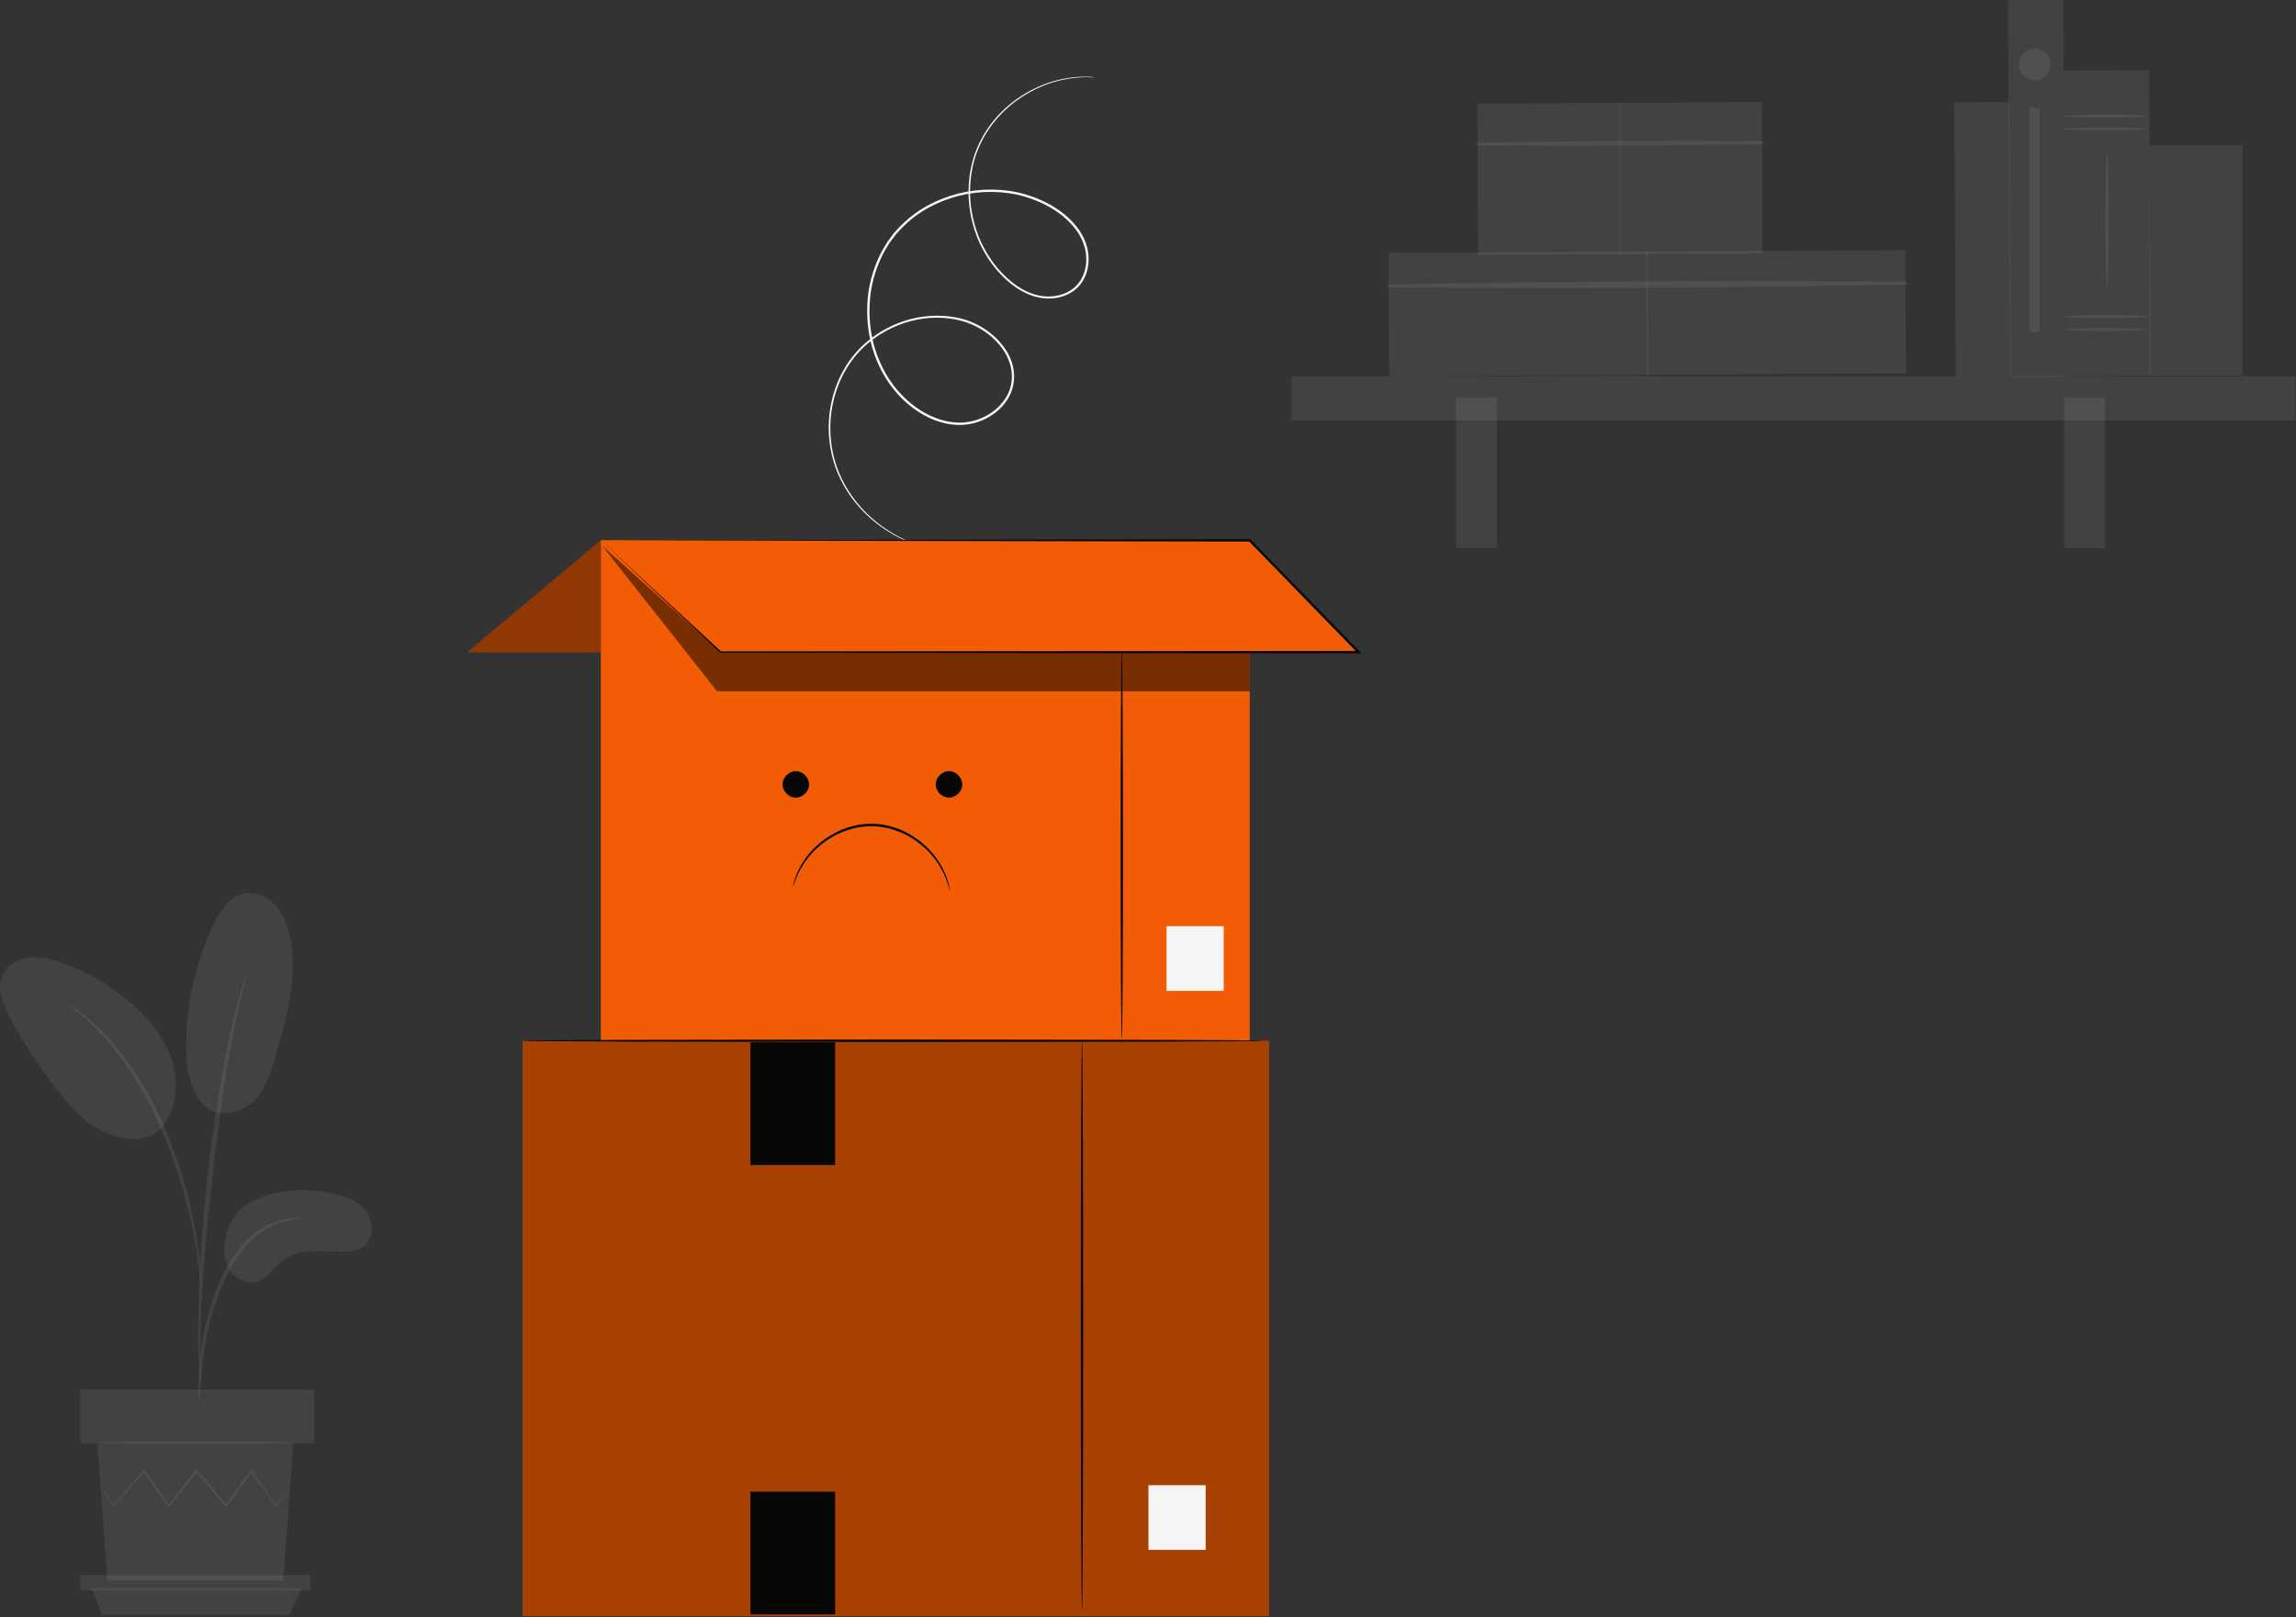 <svg width="599" height="422" viewBox="0 0 599 422" fill="none" xmlns="http://www.w3.org/2000/svg">
<rect x="0" y="0" width="599" height="422" fill="#333333" stroke="none"/>
<path d="M285.732 20.182C285.732 20.182 285.406 20.194 284.79 20.17C284.162 20.146 283.245 20.098 282.025 20.182C279.61 20.315 276 20.774 271.737 22.549C267.523 24.324 262.597 27.475 258.672 32.728C256.728 35.348 255.098 38.488 254.108 42.062C253.154 45.636 252.828 49.596 253.287 53.678C253.806 57.747 255.05 61.949 257.332 65.813C258.467 67.745 259.807 69.616 261.438 71.258C263.019 72.961 264.891 74.458 266.992 75.605C269.093 76.74 271.496 77.465 273.959 77.356C276.398 77.272 278.922 76.414 280.709 74.639C282.508 72.864 283.401 70.268 283.401 67.684C283.414 65.076 282.508 62.48 280.95 60.282C277.811 55.875 272.752 52.917 267.354 51.311C261.908 49.729 255.931 49.681 250.208 51.069C247.358 51.806 244.569 52.905 241.949 54.354C239.329 55.815 236.95 57.723 234.861 59.92C234.366 60.5 233.799 61.019 233.364 61.635L231.999 63.47C231.202 64.774 230.393 66.078 229.778 67.503C228.498 70.305 227.604 73.311 227.157 76.402C226.348 82.585 227.097 88.96 229.596 94.514C232.011 100.081 236.129 104.862 241.261 107.736C243.821 109.161 246.646 110.091 249.52 110.248C252.381 110.429 255.243 109.692 257.67 108.292C260.097 106.903 262.126 104.802 263.188 102.29C264.239 99.767 264.227 96.893 263.309 94.394C262.416 91.87 260.725 89.709 258.769 87.97C256.801 86.243 254.495 84.939 252.092 84.094C247.226 82.5 242.033 82.585 237.397 83.84C232.748 85.108 228.594 87.499 225.334 90.566C222.086 93.645 219.804 97.424 218.427 101.276C215.638 109.052 216.351 116.937 218.741 122.974C221.205 129.06 225.117 133.383 228.691 136.245C232.301 139.13 235.573 140.688 237.831 141.569C238.966 142.004 239.836 142.306 240.44 142.475C241.031 142.656 241.333 142.777 241.333 142.777C241.333 142.777 241.019 142.705 240.415 142.535C239.812 142.391 238.93 142.101 237.771 141.69C235.501 140.845 232.18 139.312 228.522 136.438C224.899 133.588 220.927 129.241 218.403 123.107C215.952 117.009 215.191 109.028 217.993 101.131C219.381 97.207 221.688 93.367 224.996 90.216C228.304 87.088 232.519 84.637 237.252 83.345C241.973 82.065 247.262 81.957 252.273 83.575C254.748 84.444 257.115 85.772 259.143 87.547C261.16 89.322 262.911 91.556 263.853 94.2C264.806 96.821 264.843 99.851 263.732 102.52C262.609 105.188 260.496 107.362 257.972 108.823C255.448 110.272 252.466 111.045 249.496 110.863C246.525 110.706 243.603 109.753 240.971 108.279C235.706 105.333 231.504 100.443 229.041 94.768C226.493 89.093 225.733 82.609 226.554 76.318C227.013 73.166 227.918 70.099 229.234 67.25C229.862 65.801 230.695 64.472 231.504 63.132L232.893 61.248C233.34 60.608 233.919 60.077 234.426 59.498C236.564 57.252 239.003 55.308 241.671 53.822C244.34 52.337 247.177 51.239 250.087 50.478C255.919 49.065 262.005 49.113 267.559 50.731C273.065 52.373 278.221 55.38 281.47 59.944C283.075 62.214 284.029 64.943 284.005 67.672C284.005 70.389 283.063 73.13 281.131 75.026C279.212 76.921 276.555 77.815 274.007 77.887C271.435 77.984 268.924 77.223 266.775 76.052C264.613 74.869 262.705 73.323 261.099 71.597C259.433 69.906 258.081 67.998 256.934 66.042C254.627 62.106 253.384 57.831 252.877 53.714C252.43 49.572 252.768 45.563 253.758 41.941C254.772 38.331 256.439 35.143 258.419 32.498C262.416 27.198 267.415 24.058 271.677 22.295C275.988 20.532 279.634 20.122 282.049 20.025C283.269 19.965 284.198 20.025 284.826 20.074C285.406 20.146 285.732 20.182 285.732 20.182Z" fill="#F7F7F7"/>
<path d="M326.051 141.002H156.751V271.578H326.051V141.002Z" fill="#F25C05"/>
<path d="M156.752 141.002L188.025 170.175H354.451L326.052 141.002H156.752Z" fill="#F25C05"/>
<path d="M156.752 141.002C159.807 141.002 229.732 140.869 326.052 140.688H326.184L326.281 140.785C335.349 150.094 344.767 159.766 354.391 169.643C354.488 169.74 354.584 169.849 354.681 169.945L355.2 170.476H354.451C286.205 170.428 225.638 170.38 188.025 170.356H187.953L187.905 170.307C168.332 151.893 157.778 141.968 156.752 141.002C157.79 141.956 168.416 151.797 188.146 170.03L188.013 169.981C225.626 169.957 286.193 169.909 354.439 169.861L354.21 170.392C354.113 170.295 354.017 170.199 353.92 170.09C344.297 160.201 334.89 150.529 325.822 141.219L326.04 141.316C229.732 141.135 159.807 141.014 156.752 141.002Z" fill="#070707"/>
<path d="M207.609 201.219C205.822 201.219 204.18 202.837 204.156 204.624C204.12 206.411 205.701 208.077 207.488 208.149C209.276 208.21 210.978 206.664 211.075 204.877C211.171 203.09 209.662 201.363 207.875 201.231" fill="#070707"/>
<path d="M247.576 201.219C245.789 201.219 244.147 202.837 244.123 204.624C244.086 206.411 245.668 208.077 247.455 208.149C249.242 208.21 250.945 206.664 251.042 204.877C251.138 203.09 249.629 201.363 247.842 201.231" fill="#070707"/>
<path d="M247.83 232.468C247.649 232.54 247.383 229.196 244.473 224.957C243.048 222.856 240.911 220.623 238.074 218.823C235.26 217.012 231.674 215.72 227.81 215.575C223.946 215.503 220.3 216.602 217.39 218.256C214.455 219.898 212.209 222.011 210.664 224.028C207.537 228.097 207.078 231.417 206.909 231.333C206.885 231.333 206.921 231.128 207.005 230.765C207.114 230.403 207.186 229.836 207.452 229.159C207.887 227.783 208.78 225.851 210.314 223.75C211.835 221.649 214.117 219.451 217.1 217.737C220.07 216.01 223.825 214.851 227.822 214.935C231.819 215.08 235.502 216.445 238.375 218.328C241.261 220.212 243.423 222.53 244.823 224.704C246.248 226.877 247.021 228.858 247.383 230.258C247.613 230.947 247.661 231.514 247.733 231.888C247.83 232.275 247.854 232.468 247.83 232.468Z" fill="#070707"/>
<path opacity="0.5" d="M157.137 142.439L187.082 180.402H326.05V170.174H188.024L157.137 142.439Z" fill="black"/>
<path d="M292.666 271.288C292.496 271.288 292.352 248.576 292.352 220.562C292.352 192.537 292.496 169.836 292.666 169.836C292.835 169.836 292.979 192.549 292.979 220.562C292.992 248.576 292.847 271.288 292.666 271.288Z" fill="#070707"/>
<path d="M319.252 241.681H304.328V258.549H319.252V241.681Z" fill="#F5F5F5"/>
<path d="M156.751 141.002L122 170.175H156.751V141.002Z" fill="#F25C05"/>
<g opacity="0.4">
<path d="M156.751 141.002L122 170.175H156.751V141.002Z" fill="black"/>
</g>
<path d="M331.049 271.578H136.393V421.715H331.049V271.578Z" fill="#F25C05"/>
<path opacity="0.3" d="M331.049 271.578H136.393V421.715H331.049V271.578Z" fill="black"/>
<path d="M282.279 420.653C282.11 420.653 281.965 387.194 281.965 345.91C281.965 304.627 282.11 271.168 282.279 271.168C282.448 271.168 282.593 304.627 282.593 345.91C282.593 387.194 282.448 420.653 282.279 420.653Z" fill="#070707"/>
<path d="M314.543 387.544H299.618V404.412H314.543V387.544Z" fill="#F5F5F5"/>
<path d="M217.885 271.977H195.776V304.011H217.885V271.977Z" fill="#070707"/>
<path d="M217.885 389.234H195.776V421.268H217.885V389.234Z" fill="#070707"/>
<path d="M329.359 271.578C329.359 271.59 329.19 271.602 328.864 271.614C328.502 271.626 328.019 271.626 327.403 271.651C326.087 271.663 324.191 271.687 321.776 271.711C316.862 271.735 309.81 271.771 301.104 271.808C283.62 271.832 259.507 271.868 232.894 271.892C206.257 271.856 182.156 271.82 164.672 271.795C155.966 271.759 148.914 271.723 144 271.699C141.585 271.675 139.701 271.651 138.373 271.638C137.757 271.626 137.274 271.614 136.912 271.602C136.586 271.59 136.417 271.578 136.417 271.566C136.417 271.554 136.586 271.542 136.912 271.53C137.274 271.518 137.757 271.518 138.373 271.494C139.689 271.482 141.585 271.457 144 271.433C148.914 271.409 155.966 271.373 164.672 271.337C182.156 271.312 206.269 271.276 232.894 271.24C259.519 271.276 283.62 271.312 301.104 271.337C309.81 271.385 316.862 271.409 321.776 271.433C324.191 271.457 326.075 271.482 327.403 271.494C328.019 271.506 328.502 271.518 328.864 271.53C329.19 271.566 329.359 271.578 329.359 271.578Z" fill="#070707"/>
<path d="M524.225 26.653L509.861 26.73L510.244 98.203L524.607 98.126L524.225 26.653Z" fill="#F7F7F7" fill-opacity="0.08"/>
<path d="M422.618 26.848L385.425 27.047L385.636 66.503L422.83 66.304L422.618 26.848Z" fill="#F7F7F7" fill-opacity="0.08"/>
<path d="M459.642 26.643L422.448 26.842L422.66 66.298L459.853 66.099L459.642 26.643Z" fill="#F7F7F7" fill-opacity="0.08"/>
<path d="M385.472 37.933C410.187 38.139 434.972 38.001 459.687 37.59C460.201 37.59 460.184 36.802 459.687 36.802C434.972 36.664 410.187 36.785 385.472 37.247C385.043 37.264 385.043 37.933 385.472 37.933Z" fill="#F7F7F7" fill-opacity="0.08"/>
<path d="M429.818 65.64L362.235 66.003L362.408 98.157L429.99 97.795L429.818 65.64Z" fill="#F7F7F7" fill-opacity="0.08"/>
<path d="M497.075 65.281L429.493 65.643L429.665 97.797L497.248 97.435L497.075 65.281Z" fill="#F7F7F7" fill-opacity="0.08"/>
<path d="M362.281 74.955C407.17 75.469 452.23 75.006 497.119 74.286C497.634 74.269 497.617 73.498 497.119 73.498C452.23 73.258 407.17 73.292 362.281 74.269C361.835 74.286 361.835 74.938 362.281 74.955Z" fill="#F7F7F7" fill-opacity="0.08"/>
<path d="M598.828 98.162H337V109.68H598.828V98.162Z" fill="#F7F7F7" fill-opacity="0.08"/>
<path d="M390.493 103.698H379.866V143H390.493V103.698Z" fill="#F7F7F7" fill-opacity="0.08"/>
<path d="M549.157 103.698H538.53V143H549.157V103.698Z" fill="#F7F7F7" fill-opacity="0.08"/>
<path d="M538.244 7.14418e-05L523.881 0.077L524.408 98.374L538.771 98.297L538.244 7.14418e-05Z" fill="#F7F7F7" fill-opacity="0.08"/>
<path d="M560.674 18.301L538.358 18.421L538.785 98.087L561.101 97.967L560.674 18.301Z" fill="#F7F7F7" fill-opacity="0.08"/>
<path d="M560.518 33.648C560.518 33.854 555.513 34.042 549.36 34.042C543.19 34.042 538.202 33.871 538.202 33.648C538.202 33.442 543.19 33.254 549.36 33.254C555.531 33.271 560.518 33.442 560.518 33.648Z" fill="#F7F7F7" fill-opacity="0.08"/>
<path d="M560.518 30.306C560.518 30.511 555.513 30.7 549.36 30.7C543.19 30.7 538.202 30.528 538.202 30.306C538.202 30.1 543.19 29.911 549.36 29.911C555.531 29.911 560.518 30.083 560.518 30.306Z" fill="#F7F7F7" fill-opacity="0.08"/>
<path d="M560.518 85.976C560.518 86.181 555.513 86.37 549.36 86.37C543.19 86.37 538.202 86.199 538.202 85.976C538.202 85.77 543.19 85.582 549.36 85.582C555.531 85.599 560.518 85.77 560.518 85.976Z" fill="#F7F7F7" fill-opacity="0.08"/>
<path d="M560.518 82.633C560.518 82.839 555.513 83.028 549.36 83.028C543.19 83.028 538.202 82.856 538.202 82.633C538.202 82.428 543.19 82.239 549.36 82.239C555.531 82.239 560.518 82.411 560.518 82.633Z" fill="#F7F7F7" fill-opacity="0.08"/>
<path d="M549.721 75.332C549.516 75.332 549.327 67.293 549.327 57.387C549.327 47.48 549.499 39.441 549.721 39.441C549.944 39.441 550.116 47.48 550.116 57.387C550.116 67.293 549.944 75.332 549.721 75.332Z" fill="#F7F7F7" fill-opacity="0.08"/>
<path d="M585.065 37.864H560.778V97.991H585.065V37.864Z" fill="#F7F7F7" fill-opacity="0.08"/>
<path d="M530.834 20.913C533.115 20.913 534.965 19.064 534.965 16.782C534.965 14.501 533.115 12.652 530.834 12.652C528.553 12.652 526.703 14.501 526.703 16.782C526.703 19.064 528.553 20.913 530.834 20.913Z" fill="#F7F7F7" fill-opacity="0.08"/>
<path d="M532.119 28.146H529.565V86.627H532.119V28.146Z" fill="#F7F7F7" fill-opacity="0.08"/>
<path d="M65.698 313.503C71.669 310.428 78.684 310.023 85.306 311.123C88.864 311.707 92.579 312.773 94.992 315.445C97.417 318.116 97.877 322.819 95.093 325.119C93.443 326.489 91.131 326.691 88.988 326.668C83.802 326.612 78.056 325.692 73.903 328.812C71.535 330.597 69.963 333.548 67.146 334.424C64.385 335.277 61.265 333.649 59.795 331.158C58.324 328.666 58.279 325.546 58.964 322.729C58.975 322.729 59.694 316.601 65.698 313.503Z" fill="#F7F7F7" fill-opacity="0.08"/>
<path d="M52.025 287.116C55.673 292.324 62.766 290.595 66.055 287.419C69.344 284.243 70.735 279.63 71.992 275.23C74.877 265.185 77.795 254.657 75.651 244.421C75.011 241.368 73.867 238.315 71.712 236.048C69.568 233.781 66.257 232.434 63.238 233.231C59.657 234.173 57.446 237.675 55.83 241.009C51.105 250.796 48.613 261.649 48.568 272.525C48.568 277.609 49.163 282.929 52.025 287.116Z" fill="#F7F7F7" fill-opacity="0.08"/>
<path d="M42.015 294.591C45.977 289.888 46.729 283.03 44.967 277.149C43.205 271.257 39.22 266.251 34.63 262.166C29.253 257.373 22.923 253.635 16.122 251.245C13.45 250.302 10.622 249.561 7.805 249.831C4.976 250.1 2.137 251.548 0.824 254.051C-1.129 257.766 0.745 262.267 2.765 265.948C6.323 272.424 10.386 278.62 14.921 284.456C18.568 289.147 22.733 293.783 28.288 295.904C33.844 298.025 39.602 297.778 42.554 293.929" fill="#F7F7F7" fill-opacity="0.08"/>
<path d="M51.779 365.716C51.846 365.716 51.959 364.874 52.105 363.348C52.273 361.619 52.486 359.464 52.733 356.883C53.036 354.167 53.429 350.934 54.181 347.41C54.933 343.897 56.111 340.092 57.627 336.22C59.198 332.381 61.106 328.891 63.34 326.096C65.562 323.29 68.132 321.259 70.556 320.091C72.97 318.902 75.136 318.408 76.64 318.194C78.155 318.037 78.997 317.925 78.997 317.858C78.997 317.79 78.155 317.779 76.595 317.824C75.057 317.925 72.801 318.318 70.253 319.474C67.694 320.608 64.967 322.673 62.633 325.535C60.287 328.386 58.311 331.955 56.718 335.861C55.18 339.789 54.013 343.639 53.294 347.23C52.576 350.811 52.251 354.088 52.037 356.827C51.835 359.565 51.757 361.787 51.712 363.325C51.701 364.852 51.712 365.705 51.779 365.716Z" fill="#F7F7F7" fill-opacity="0.08"/>
<path d="M52.23 360.744C52.264 360.744 52.287 360.362 52.298 359.644C52.298 358.813 52.298 357.781 52.287 356.501C52.275 353.774 52.275 349.834 52.421 344.963C52.657 335.221 53.499 324.738 55.126 309.945C56.664 296.039 58.718 279.865 60.895 269.349C61.367 266.958 61.827 264.803 62.276 262.918C62.702 261.032 63.061 259.405 63.409 258.08C63.712 256.834 63.948 255.824 64.139 255.027C64.296 254.331 64.363 253.95 64.33 253.939C64.296 253.927 64.161 254.286 63.948 254.971C63.712 255.757 63.409 256.756 63.039 257.979C62.635 259.281 62.22 260.908 61.748 262.783C61.254 264.657 60.738 266.812 60.222 269.192C58.067 278.721 55.8 292.043 54.161 306.859C52.533 321.674 51.804 335.165 51.737 344.929C51.681 349.812 51.782 353.763 51.905 356.49C51.983 357.769 52.051 358.802 52.096 359.633C52.152 360.362 52.197 360.744 52.23 360.744Z" fill="#F7F7F7" fill-opacity="0.08"/>
<path d="M52.294 334.727C52.361 334.727 52.35 333.56 52.272 331.45C52.148 329.34 51.856 326.298 51.261 322.561C50.633 318.834 49.746 314.412 48.366 309.608C47.771 307.408 46.357 302.145 42.945 294.277C38.455 283.614 32.349 274.905 27.041 269.506C25.795 268.069 24.403 267.037 23.303 266.027C22.731 265.544 22.226 265.061 21.709 264.668C21.193 264.309 20.71 263.973 20.262 263.67C18.511 262.48 17.534 261.84 17.5 261.896C17.343 262.109 21.418 264.5 26.558 269.977C31.676 275.432 37.613 284.086 42.069 294.658C44.55 300.394 46.289 305.5 47.513 309.844C48.938 314.603 49.881 318.98 50.588 322.673C51.261 326.365 51.654 329.385 51.89 331.472C52.081 333.56 52.227 334.727 52.294 334.727Z" fill="#F7F7F7" fill-opacity="0.08"/>
<path d="M25.404 376.659L28.019 412.373H73.891L76.506 376.659H25.404Z" fill="#F7F7F7" fill-opacity="0.08"/>
<path d="M81.972 362.584H20.971V376.659H81.972V362.584Z" fill="#F7F7F7" fill-opacity="0.08"/>
<path d="M20.971 411.015V414.91H23.844H80.973V411.015H20.971Z" fill="#F7F7F7" fill-opacity="0.08"/>
<path d="M26.65 421.352L23.844 414.483H78.784L75.507 421.352H26.65Z" fill="#F7F7F7" fill-opacity="0.08"/>
<path d="M75.651 388.332C75.662 388.343 75.584 388.455 75.438 388.657C75.258 388.904 75.034 389.196 74.753 389.566C74.102 390.397 73.204 391.541 72.082 392.989L71.958 393.146L71.846 392.989C70.162 390.666 67.918 387.557 65.28 383.909H65.662C63.709 386.67 61.531 389.757 59.197 393.068L58.995 393.36L58.77 393.09C56.38 390.251 53.798 387.164 51.105 383.965L51.542 383.954C51.408 384.123 51.262 384.302 51.116 384.482C48.736 387.467 46.435 390.352 44.258 393.079L44.034 393.371L43.82 393.068C41.497 389.779 39.32 386.693 37.355 383.921L37.737 383.943C34.55 387.58 31.845 390.655 29.768 393.023L29.622 393.18L29.51 393.001C28.455 391.238 27.625 389.824 27.018 388.814C26.76 388.354 26.547 387.995 26.379 387.703C26.233 387.445 26.165 387.31 26.188 387.31C26.199 387.299 26.289 387.422 26.457 387.669C26.648 387.95 26.872 388.309 27.164 388.747C27.804 389.746 28.68 391.126 29.779 392.866L29.532 392.843C31.575 390.453 34.235 387.333 37.367 383.662L37.569 383.427L37.748 383.674C39.735 386.446 41.923 389.51 44.269 392.787L43.832 392.776C45.998 390.049 48.299 387.153 50.667 384.167C50.813 383.988 50.959 383.808 51.093 383.64L51.307 383.371L51.531 383.64C54.214 386.85 56.795 389.937 59.174 392.776L58.748 392.799C61.105 389.51 63.305 386.446 65.28 383.685L65.471 383.416L65.662 383.685C68.243 387.377 70.443 390.52 72.093 392.866L71.857 392.855C73.025 391.452 73.956 390.329 74.641 389.521C74.944 389.173 75.191 388.893 75.382 388.657C75.55 388.421 75.64 388.332 75.651 388.332Z" fill="#F7F7F7" fill-opacity="0.08"/>
<path d="M77.145 376.423C77.145 376.58 65.652 376.704 51.465 376.704C37.278 376.704 25.785 376.58 25.785 376.423C25.785 376.266 37.278 376.143 51.465 376.143C65.641 376.143 77.145 376.266 77.145 376.423Z" fill="#F7F7F7" fill-opacity="0.08"/>
</svg>
